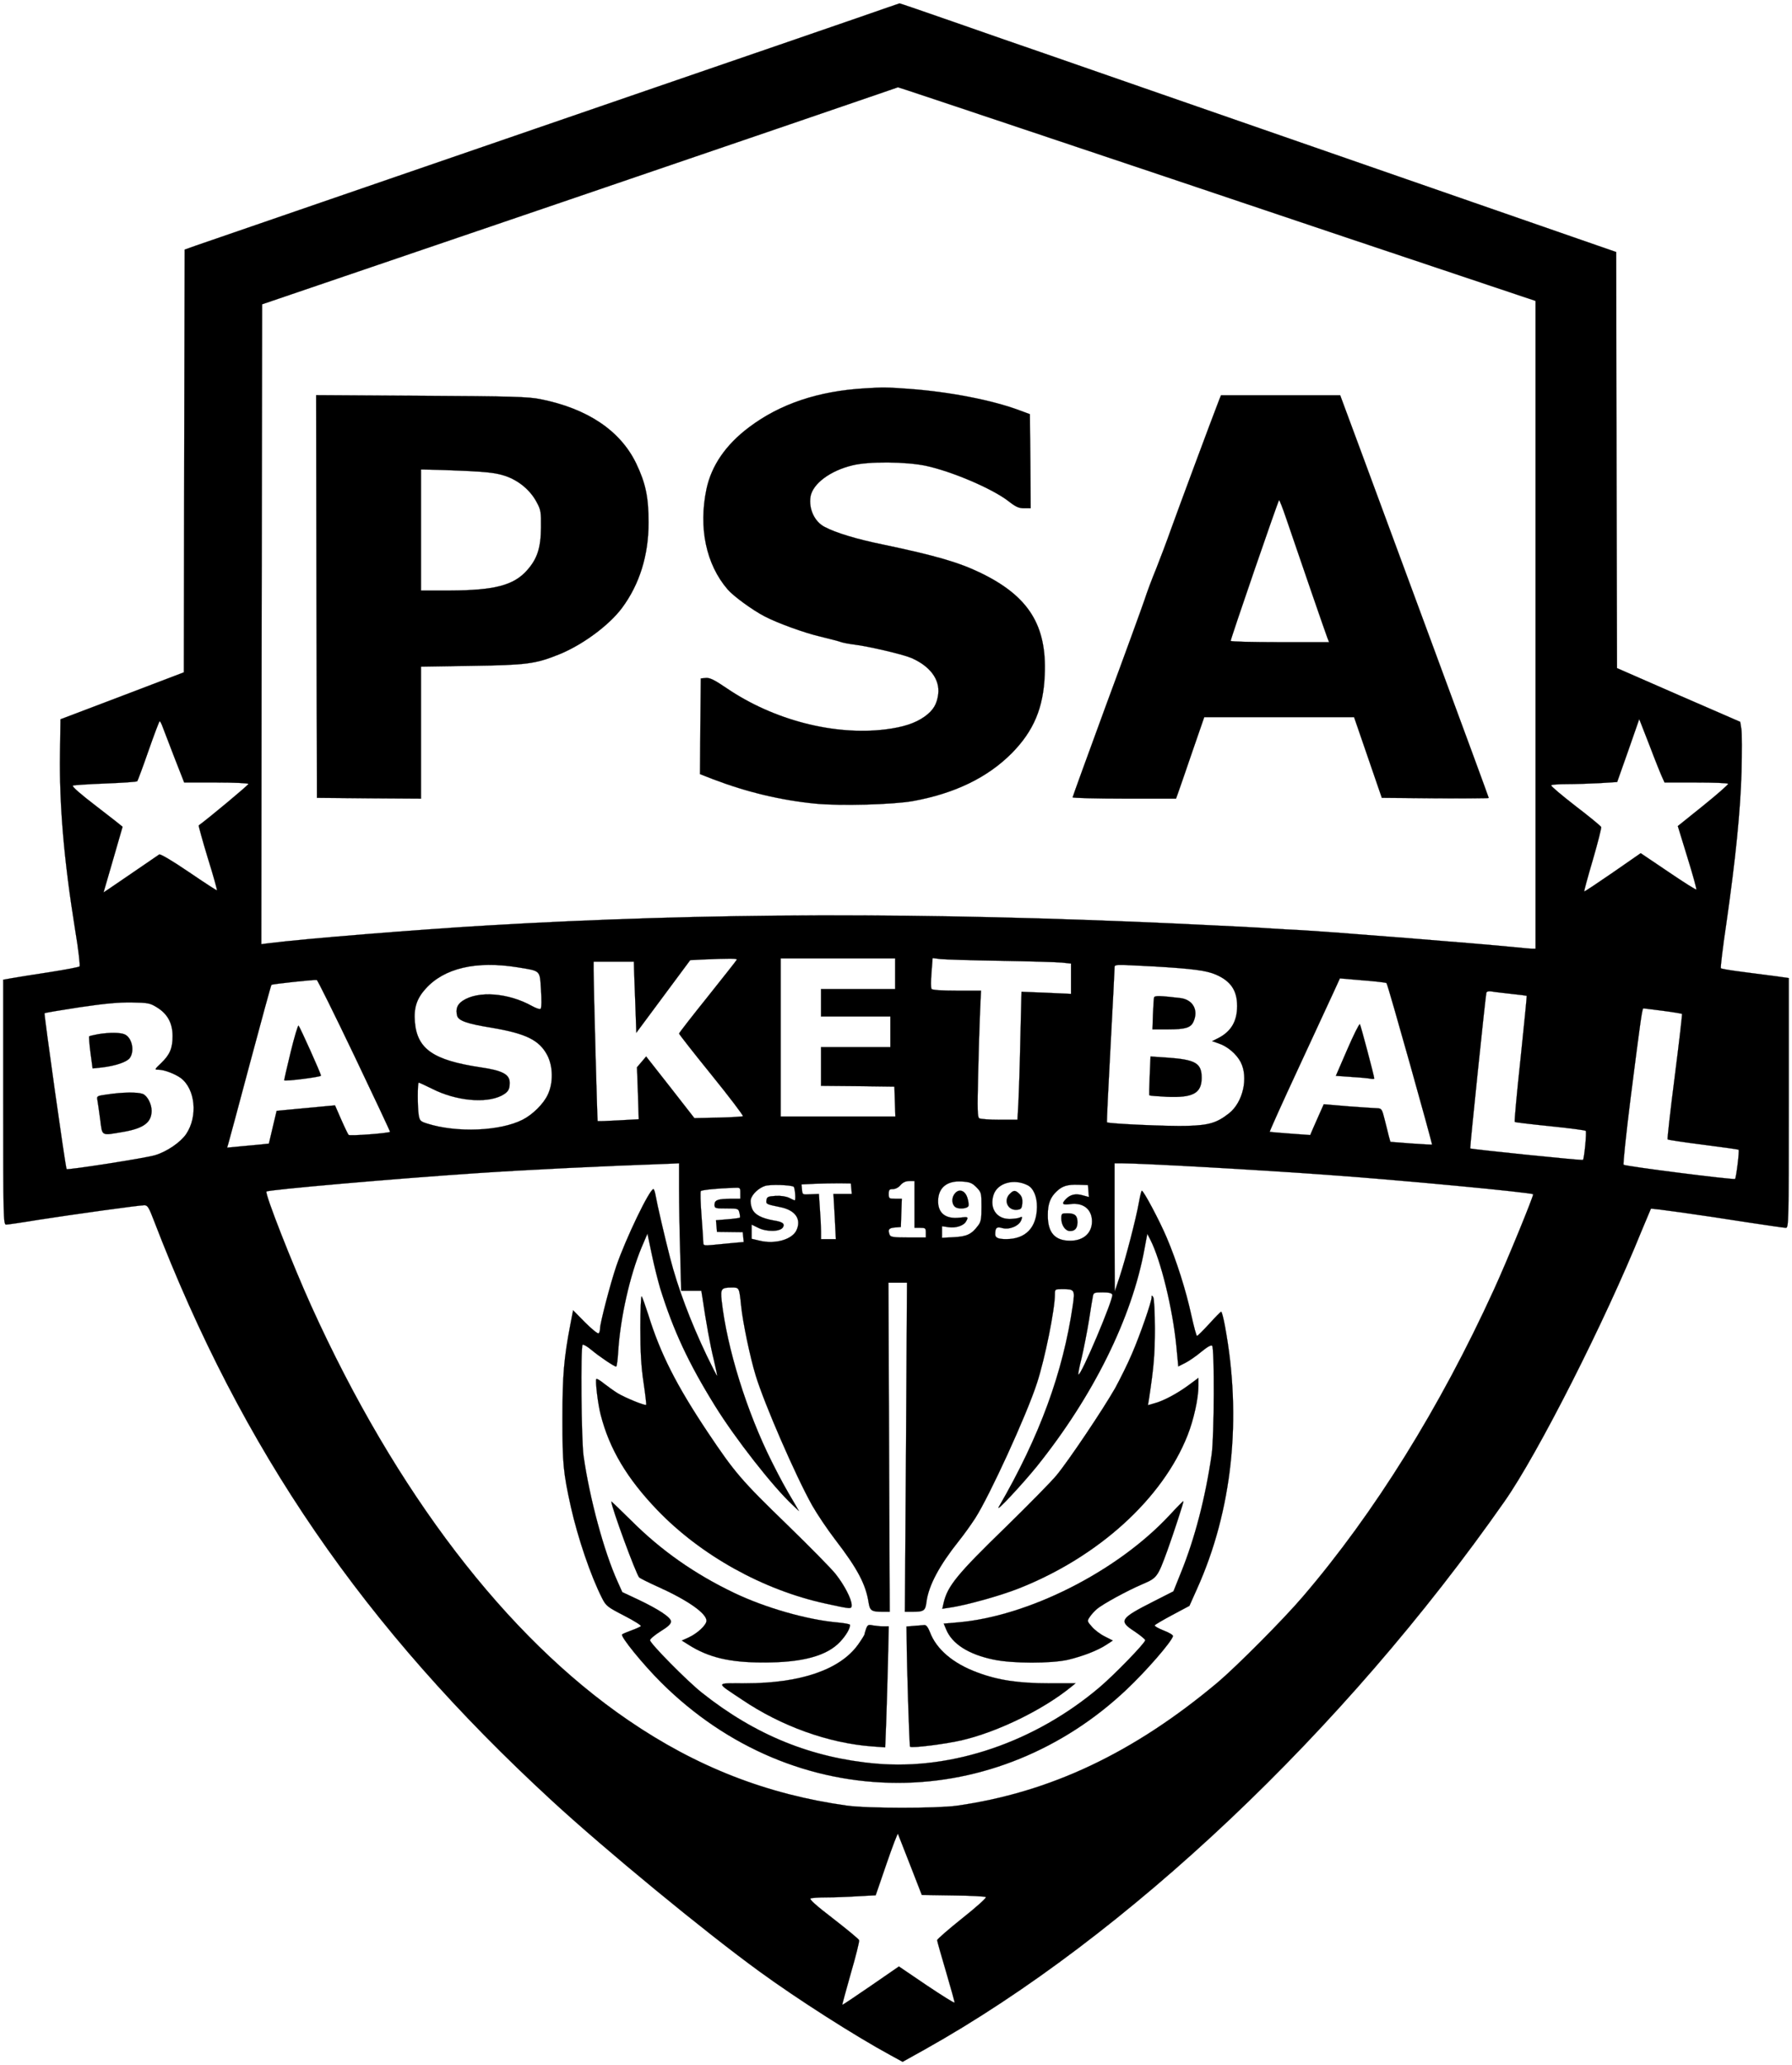 <?xml version="1.0" standalone="no"?>
<!DOCTYPE svg PUBLIC "-//W3C//DTD SVG 20010904//EN"
 "http://www.w3.org/TR/2001/REC-SVG-20010904/DTD/svg10.dtd">
<svg version="1.0" xmlns="http://www.w3.org/2000/svg"
 width="1111pt" height="1280pt" viewBox="0 0 1111 1280"
 preserveAspectRatio="xMidYMid meet">

<g transform="translate(0,1280) scale(0.1,-0.1)"
fill="current" stroke="current">
<path d="M5305 12685 c-148 -51 -702 -242 -1230 -423 -1786 -614 -2790 -960
-2860 -984 l-70 -25 -3 -1310 -2 -1310 -383 -146 -382 -145 -3 -209 c-5 -324
25 -669 94 -1097 20 -120 32 -222 27 -226 -4 -4 -87 -20 -183 -35 -96 -15
-201 -31 -233 -37 l-57 -10 0 -759 c0 -716 1 -759 18 -759 9 0 100 13 202 30
219 34 622 90 655 90 20 0 28 -13 60 -97 547 -1423 1298 -2517 2465 -3592 331
-305 948 -813 1291 -1062 231 -168 587 -396 810 -517 l75 -41 140 78 c1249
699 2596 1973 3592 3396 205 292 623 1116 849 1675 31 74 57 136 58 138 4 5
319 -40 599 -84 121 -18 227 -34 238 -34 17 0 18 29 18 774 l0 774 -77 11
c-43 6 -136 18 -208 27 -71 9 -133 19 -136 23 -3 3 11 125 33 271 59 412 88
702 95 946 3 121 3 241 -1 265 l-7 45 -382 166 -382 167 -3 1289 -2 1290 -58
20 c-31 11 -608 211 -1282 445 -674 234 -1389 482 -1590 552 -201 70 -475 165
-610 212 -135 46 -393 136 -573 199 -181 63 -329 114 -330 113 -1 0 -123 -42
-272 -94z m1052 -689 c434 -145 1322 -443 1975 -663 l1188 -398 0 -2007 0
-2008 -22 0 c-13 0 -63 5 -113 10 -196 20 -1161 97 -1335 106 -36 1 -110 6
-165 9 -133 9 -183 11 -575 30 -1575 72 -2936 69 -4290 -11 -424 -25 -1145
-83 -1353 -110 l-47 -6 2 1983 3 1983 1850 630 c1018 347 1904 650 1970 673
66 23 121 42 122 42 2 1 357 -118 790 -263z m3948 -4013 l15 -33 194 0 c107 0
197 -3 200 -8 2 -4 -67 -65 -154 -135 l-158 -127 59 -192 c33 -106 58 -197 56
-201 -1 -4 -79 45 -173 109 l-172 116 -173 -120 c-96 -66 -175 -119 -177 -117
-2 2 22 90 53 195 31 106 54 198 52 204 -3 7 -75 66 -160 131 -85 66 -153 123
-150 128 2 4 46 7 96 7 51 0 142 3 202 6 l111 7 69 195 68 195 64 -164 c34
-90 70 -179 78 -196z m-9296 310 c8 -21 41 -107 73 -190 l60 -153 199 0 c114
0 199 -4 199 -9 0 -7 -245 -211 -308 -257 -2 -1 23 -92 56 -201 34 -108 59
-199 57 -201 -2 -2 -80 49 -174 113 -106 72 -176 113 -184 109 -6 -4 -75 -51
-152 -104 -77 -53 -152 -104 -167 -114 l-26 -17 59 203 c32 111 59 203 59 204
0 1 -72 57 -160 125 -102 78 -156 125 -148 130 7 3 98 9 203 13 104 4 193 10
196 14 3 4 35 89 70 190 35 100 66 182 69 182 3 0 12 -17 19 -37z m3559 -1441
c-1 -4 -83 -107 -180 -229 -98 -122 -178 -225 -178 -229 0 -4 90 -119 201
-256 111 -137 198 -252 195 -256 -4 -3 -73 -7 -154 -9 l-147 -3 -149 191 -150
191 -28 -33 -29 -34 6 -161 5 -161 -126 -7 c-69 -4 -127 -6 -129 -4 -2 3 -25
843 -25 931 l0 57 125 0 125 0 1 -47 c1 -27 4 -126 8 -221 l6 -173 167 225
167 225 78 4 c165 7 215 7 211 -1z m982 -87 l0 -95 -230 0 -230 0 0 -85 0 -85
215 0 215 0 0 -95 0 -95 -215 0 -215 0 0 -120 0 -120 228 -2 227 -3 3 -92 3
-93 -356 0 -355 0 0 490 0 490 355 0 355 0 0 -95z m650 80 c179 -3 351 -8 383
-11 l57 -6 0 -94 0 -94 -154 7 -153 6 -7 -289 c-3 -159 -9 -337 -12 -396 l-6
-108 -112 0 c-61 0 -117 4 -125 9 -11 7 -12 54 -7 267 3 143 9 319 12 392 l6
132 -150 0 c-96 0 -153 4 -157 11 -4 6 -4 51 0 100 l7 91 47 -6 c25 -3 192 -8
371 -11z m-2993 -40 c148 -24 139 -16 147 -140 4 -61 4 -111 -2 -117 -5 -5
-27 2 -54 17 -148 82 -334 96 -430 32 -34 -23 -44 -51 -34 -92 8 -31 60 -50
215 -75 212 -36 294 -76 344 -170 36 -70 38 -171 3 -245 -26 -56 -93 -123
-156 -155 -140 -71 -408 -82 -591 -24 -42 13 -47 18 -53 52 -8 49 -8 202 0
202 4 0 42 -18 85 -39 146 -74 330 -91 428 -42 41 22 51 37 51 80 0 52 -44 76
-182 96 -292 44 -392 113 -406 282 -7 87 12 144 66 204 115 129 314 175 569
134z m3948 5 c239 -14 325 -25 384 -51 92 -40 131 -99 131 -194 0 -94 -37
-157 -115 -198 l-40 -20 40 -14 c55 -18 111 -66 137 -116 49 -96 14 -249 -72
-317 -75 -59 -123 -74 -257 -78 -110 -4 -492 13 -500 22 -2 2 8 214 22 471 14
257 25 476 25 486 0 23 -8 22 245 9z m1441 -103 c8 -7 286 -998 282 -1001 -2
-1 -60 2 -131 7 l-127 10 -10 36 c-5 20 -16 66 -26 104 -15 61 -19 67 -43 68
-14 0 -95 6 -180 12 l-154 13 -25 -56 c-13 -30 -32 -73 -42 -95 l-17 -40 -124
9 c-68 5 -125 10 -127 11 -2 2 78 180 179 397 100 216 199 429 219 473 l37 81
141 -12 c78 -6 145 -14 148 -17z m-6399 -451 c123 -258 223 -470 221 -471 -9
-9 -250 -27 -257 -19 -4 5 -25 48 -46 96 l-38 87 -56 -5 c-31 -3 -112 -11
-181 -17 l-125 -12 -24 -101 -24 -102 -56 -6 c-31 -3 -89 -8 -130 -12 l-73 -7
7 23 c4 13 65 239 135 502 71 264 130 482 133 484 5 5 266 33 281 30 5 -1 110
-213 233 -470z m7172 384 c51 -5 95 -11 96 -12 2 -2 -16 -177 -38 -390 -23
-213 -39 -389 -36 -392 2 -2 101 -14 219 -26 118 -12 218 -25 221 -29 7 -6 -9
-172 -17 -180 -4 -5 -694 66 -699 71 -3 4 95 948 100 965 3 8 15 11 32 8 15
-3 70 -9 122 -15z m-8394 -85 c64 -40 95 -97 95 -177 0 -75 -17 -115 -71 -167
-42 -40 -42 -41 -17 -41 36 0 101 -25 138 -51 91 -68 108 -238 34 -348 -35
-51 -119 -109 -193 -131 -59 -18 -541 -93 -548 -86 -7 6 -141 961 -137 966 3
3 101 19 217 37 156 23 241 31 323 30 104 -2 114 -4 159 -32z m9335 -20 c62
-8 115 -17 118 -19 2 -3 -18 -177 -45 -388 -27 -211 -47 -386 -44 -390 3 -3
103 -18 221 -33 118 -15 217 -29 219 -31 6 -5 -15 -174 -22 -181 -8 -7 -679
78 -691 88 -4 4 15 189 43 411 65 510 72 558 80 558 4 0 58 -7 121 -15z
m-6100 -1107 c0 -90 3 -268 7 -395 l6 -233 63 0 62 0 6 -37 c23 -157 50 -306
71 -389 13 -55 22 -100 21 -101 -2 -2 -30 54 -64 124 -101 212 -180 421 -228
608 -35 136 -80 331 -89 383 -4 23 -10 42 -14 42 -24 0 -172 -308 -230 -477
-37 -109 -101 -354 -101 -388 0 -13 -4 -26 -9 -29 -5 -4 -43 27 -84 68 l-74
75 -17 -88 c-40 -210 -49 -312 -49 -586 0 -280 5 -330 52 -544 43 -191 123
-428 194 -567 24 -47 32 -54 137 -108 62 -32 108 -61 103 -65 -4 -4 -30 -16
-58 -26 -27 -10 -54 -21 -58 -25 -13 -11 130 -187 244 -300 405 -402 923 -620
1466 -620 519 0 1025 207 1417 578 124 117 279 296 288 331 2 7 -23 22 -57 35
-33 13 -58 27 -56 32 2 5 52 34 110 65 l105 56 47 105 c219 486 280 1057 173
1631 -9 48 -19 87 -23 87 -4 0 -37 -34 -74 -75 -38 -41 -72 -75 -76 -75 -4 0
-19 57 -35 128 -33 153 -92 339 -153 482 -45 106 -143 290 -154 290 -3 0 -11
-33 -18 -72 -17 -98 -83 -352 -120 -463 l-30 -90 -1 398 0 397 43 0 c129 0
840 -40 1267 -71 454 -32 1274 -110 1285 -121 5 -6 -160 -410 -244 -593 -332
-727 -740 -1383 -1183 -1900 -121 -142 -408 -430 -528 -532 -522 -438 -1040
-683 -1620 -765 -126 -17 -553 -17 -680 1 -494 69 -931 239 -1355 529 -756
516 -1442 1413 -1965 2567 -118 261 -290 699 -278 710 11 11 808 81 1308 114
310 21 761 43 1208 59 l42 2 0 -162z m1460 -93 l0 -145 35 0 c32 0 35 -2 35
-30 l0 -30 -109 0 c-90 0 -110 3 -115 16 -13 33 -6 43 32 46 l37 3 3 88 3 87
-41 0 c-38 0 -40 2 -40 30 0 26 4 30 26 30 15 0 35 10 47 25 15 17 33 25 55
25 l32 0 0 -145z m383 107 c31 -32 32 -35 32 -121 0 -75 -3 -94 -21 -117 -40
-54 -70 -68 -150 -72 l-74 -4 0 36 0 36 40 -6 c45 -7 96 9 110 37 15 27 13 28
-40 22 -88 -10 -136 28 -134 106 2 81 56 124 147 118 49 -3 63 -8 90 -35z
m318 12 c36 -18 59 -71 58 -136 -2 -127 -70 -198 -191 -198 -49 0 -68 8 -68
30 0 41 9 49 46 38 43 -11 103 14 116 51 7 20 6 22 -9 15 -10 -5 -39 -9 -65
-9 -81 0 -125 68 -98 150 24 73 126 102 211 59z m-1093 -21 l3 -33 -57 0 -57
0 8 -140 7 -140 -46 0 -46 0 0 48 c0 27 -3 90 -7 141 l-6 91 -51 -2 c-51 -3
-51 -3 -54 29 l-3 32 83 4 c46 2 115 3 153 3 l70 -1 3 -32z m-358 12 c9 -6 15
-85 7 -85 -2 0 -18 7 -35 16 -20 9 -51 14 -84 12 -46 -3 -53 -6 -56 -26 -4
-25 -1 -26 82 -43 96 -18 136 -74 104 -144 -26 -57 -132 -88 -227 -65 l-51 12
0 44 0 44 41 -20 c51 -26 136 -25 153 3 13 22 -2 34 -54 42 -79 14 -121 36
-137 73 -8 19 -12 46 -8 59 8 32 50 71 89 83 32 10 158 6 176 -5z m1828 -27
l3 -37 -37 10 c-44 13 -77 6 -104 -21 -31 -31 -25 -40 25 -33 81 11 135 -32
135 -107 0 -73 -53 -120 -135 -120 -96 0 -140 51 -139 160 0 69 16 110 56 147
35 33 67 42 133 40 l60 -2 3 -37z m-2158 -13 l0 -35 -57 0 c-82 0 -103 -8
-103 -36 0 -23 3 -24 74 -24 71 0 74 -1 80 -26 4 -15 5 -28 3 -31 -3 -2 -37
-7 -76 -10 l-72 -6 3 -36 3 -36 80 -1 80 -1 3 -31 3 -30 -68 -6 c-37 -4 -94
-9 -125 -12 -54 -5 -58 -4 -58 17 0 11 -5 86 -11 166 -6 79 -8 147 -4 151 6 7
106 17 203 20 42 2 42 2 42 -33z m-497 -590 c82 -263 176 -464 339 -727 126
-204 361 -504 484 -618 l37 -35 -20 35 c-70 118 -91 157 -148 270 -156 311
-278 704 -311 999 -8 73 -2 81 63 81 46 0 46 2 58 -115 11 -105 55 -315 90
-430 54 -177 247 -621 350 -805 30 -53 95 -150 145 -215 137 -178 188 -276
205 -387 8 -51 18 -58 90 -58 l41 0 -4 1020 -4 1020 57 0 58 0 -6 -1020 -7
-1020 42 0 c77 0 85 6 92 63 14 102 80 225 202 378 29 36 74 99 100 139 88
137 319 640 383 838 49 150 111 455 111 550 0 32 1 32 48 32 74 0 77 -4 63
-101 -61 -417 -205 -811 -459 -1249 -24 -42 144 138 235 250 350 436 591 922
669 1352 l17 91 19 -37 c65 -127 138 -426 161 -658 l12 -127 42 21 c24 12 69
43 100 69 39 32 61 44 68 38 15 -15 13 -564 -3 -674 -39 -268 -104 -519 -190
-731 l-47 -117 -120 -61 c-213 -108 -222 -122 -120 -188 35 -24 65 -48 65 -54
0 -17 -189 -212 -282 -291 -399 -339 -912 -515 -1385 -474 -400 35 -750 176
-1082 440 -91 72 -321 305 -321 325 0 8 29 32 65 55 46 28 65 46 65 61 0 25
-75 75 -208 138 l-94 44 -30 67 c-84 186 -172 512 -210 776 -14 96 -19 678 -6
690 4 4 29 -10 55 -32 49 -41 141 -103 153 -103 4 0 10 44 13 99 14 209 72
464 143 636 l38 89 27 -129 c15 -72 39 -166 52 -210z m2803 -39 c9 -24 -196
-509 -210 -495 -3 2 6 49 20 104 13 55 33 158 45 230 11 71 22 140 25 153 4
20 10 22 60 22 37 0 56 -4 60 -14z m-1253 -3536 l72 -185 195 -3 c107 -1 198
-6 202 -10 5 -5 -61 -64 -147 -132 -85 -68 -155 -129 -155 -135 0 -6 25 -94
55 -195 30 -102 54 -188 53 -192 -2 -4 -80 45 -174 108 l-171 116 -174 -120
c-96 -66 -175 -119 -177 -118 -1 2 23 90 53 196 31 106 54 198 51 205 -2 7
-75 67 -160 133 -111 85 -151 122 -140 126 9 3 52 6 97 6 45 0 132 3 194 7
l112 6 67 195 c37 108 69 191 71 186 2 -5 36 -92 76 -194z"/>
<path d="M5360 10393 c-288 -17 -525 -97 -716 -241 -145 -109 -233 -238 -264
-383 -50 -240 -3 -466 131 -622 36 -42 154 -128 229 -167 78 -41 248 -103 344
-125 61 -15 120 -30 132 -35 12 -4 48 -11 80 -15 90 -11 303 -61 354 -83 117
-51 177 -133 167 -223 -8 -63 -30 -101 -84 -140 -59 -42 -133 -66 -244 -80
-318 -39 -693 58 -983 255 -78 53 -105 66 -130 64 l-31 -3 -3 -297 -2 -296 82
-32 c210 -80 420 -130 634 -151 155 -15 479 -6 604 16 259 47 464 146 615 299
134 137 194 279 202 482 14 309 -100 489 -397 633 -136 66 -282 108 -606 176
-162 33 -291 72 -361 109 -63 32 -100 112 -88 188 14 80 122 161 261 194 101
25 329 23 454 -3 162 -35 411 -141 512 -219 46 -36 64 -44 97 -44 l41 0 -2
291 -3 292 -65 24 c-168 63 -436 115 -686 133 -136 10 -160 10 -274 3z"/>
<path d="M1962 9103 l3 -1248 323 -3 322 -2 0 409 0 409 313 5 c344 5 396 12
543 71 146 59 311 181 391 289 108 146 164 325 164 528 0 157 -18 244 -77 367
-98 203 -302 340 -594 398 -73 15 -175 18 -738 21 l-652 4 2 -1248z m933 778
c135 -7 184 -13 238 -31 83 -28 156 -89 195 -164 25 -46 27 -60 26 -156 -1
-125 -23 -193 -85 -263 -83 -95 -202 -126 -481 -127 l-178 0 0 375 0 375 58
-1 c31 0 134 -4 227 -8z"/>
<path d="M7559 10323 c-45 -115 -260 -694 -299 -803 -26 -74 -68 -184 -92
-245 -25 -60 -58 -148 -73 -195 -16 -47 -122 -339 -237 -649 -114 -311 -208
-569 -208 -573 0 -4 144 -8 321 -8 l320 0 12 33 c6 17 46 131 87 252 l76 220
464 0 465 0 86 -250 86 -250 331 -3 c183 -1 332 0 332 2 0 3 -160 438 -356
968 -196 530 -393 1064 -439 1188 -46 124 -93 251 -105 283 l-21 57 -370 0
-369 0 -11 -27z m413 -730 c83 -244 247 -720 257 -745 l11 -28 -305 0 c-168 0
-305 3 -305 8 0 14 295 872 300 872 3 0 22 -48 42 -107z"/>
<path d="M7155 6618 c-2 -7 -5 -55 -7 -106 l-3 -92 97 0 c107 0 140 10 157 47
33 72 -3 137 -80 147 -128 15 -160 16 -164 4z"/>
<path d="M7128 6133 c-3 -65 -4 -120 -2 -122 2 -2 51 -6 108 -9 162 -7 216 22
216 118 0 91 -38 113 -216 125 l-101 7 -5 -119z"/>
<path d="M8353 6296 l-71 -164 97 -7 c53 -3 106 -8 119 -11 12 -2 22 -2 22 2
0 14 -84 330 -89 336 -4 4 -39 -66 -78 -156z"/>
<path d="M1802 6279 c-23 -95 -41 -173 -40 -175 8 -7 228 21 228 29 0 12 -129
299 -139 310 -4 4 -26 -70 -49 -164z"/>
<path d="M607 6390 c-27 -5 -51 -11 -54 -13 -2 -3 1 -49 8 -102 l13 -97 58 6
c85 10 155 34 173 59 31 44 13 126 -32 146 -27 12 -94 13 -166 1z"/>
<path d="M667 6017 c-66 -9 -68 -10 -63 -36 3 -14 10 -68 17 -118 14 -108 3
-102 145 -78 126 22 174 59 174 131 0 42 -27 93 -55 104 -32 12 -125 11 -218
-3z"/>
<path d="M5915 5396 c-17 -26 -13 -64 9 -78 20 -14 74 -9 80 7 3 8 0 32 -7 53
-16 48 -57 57 -82 18z"/>
<path d="M6260 5400 c-41 -41 -11 -105 47 -98 24 3 28 8 31 40 2 27 -3 43 -17
57 -26 26 -36 26 -61 1z"/>
<path d="M6580 5247 c0 -41 25 -77 54 -77 31 0 46 18 46 55 0 41 -16 55 -62
55 -36 0 -38 -1 -38 -33z"/>
<path d="M3970 4570 c0 -152 5 -240 20 -339 11 -74 18 -136 16 -138 -7 -7
-133 45 -177 72 -24 15 -63 43 -86 61 -23 19 -44 31 -46 27 -7 -13 10 -157 27
-221 54 -212 163 -395 351 -591 271 -282 657 -496 1044 -580 160 -35 161 -35
161 -9 0 37 -46 125 -100 193 -27 34 -162 171 -300 305 -284 275 -325 323
-493 574 -194 291 -293 486 -368 728 -18 56 -36 107 -41 113 -4 5 -8 -83 -8
-195z"/>
<path d="M7140 4760 c0 -28 -71 -232 -121 -348 -26 -62 -74 -158 -105 -215
-74 -130 -287 -448 -364 -541 -32 -39 -173 -182 -312 -318 -303 -294 -364
-368 -388 -474 l-8 -35 46 7 c99 14 315 74 428 119 494 195 892 557 1047 950
38 97 67 228 67 306 l0 49 -62 -46 c-71 -52 -155 -97 -212 -112 l-39 -11 7 42
c29 192 36 273 36 432 0 99 -5 187 -10 195 -9 13 -10 13 -10 0z"/>
<path d="M3790 3494 c0 -34 154 -452 173 -471 7 -6 57 -31 112 -56 186 -83
305 -166 305 -212 0 -27 -57 -80 -113 -105 l-40 -18 43 -27 c123 -78 255 -109
460 -109 245 -1 398 41 480 130 36 39 60 80 60 103 0 5 -35 11 -77 15 -191 17
-449 91 -643 184 -244 117 -451 262 -637 448 -68 67 -123 120 -123 118z"/>
<path d="M7252 3410 c-325 -350 -879 -630 -1319 -666 l-82 -7 15 -36 c37 -90
139 -155 294 -187 118 -25 356 -25 462 -1 92 22 185 58 239 94 l38 25 -49 25
c-27 13 -63 40 -80 60 -30 34 -31 36 -14 61 9 14 28 35 43 48 35 31 189 115
285 156 89 38 93 43 153 207 41 114 103 304 100 307 -1 2 -40 -37 -85 -86z"/>
<path d="M5370 2706 c-5 -15 -10 -31 -10 -35 0 -4 -18 -33 -40 -64 -112 -156
-357 -240 -699 -240 -189 0 -187 10 -21 -101 244 -165 537 -270 806 -290 l82
-6 6 152 c3 84 8 253 11 376 l5 222 -34 0 c-18 0 -47 3 -65 6 -27 6 -32 3 -41
-20z"/>
<path d="M5668 2723 l-48 -4 1 -72 c1 -179 17 -668 21 -673 11 -10 225 17 325
41 224 53 504 191 674 330 l27 22 -162 0 c-189 0 -319 19 -446 67 -152 56
-255 144 -295 251 -12 30 -23 44 -34 43 -9 -1 -37 -3 -63 -5z"/>
</g>
</svg>
